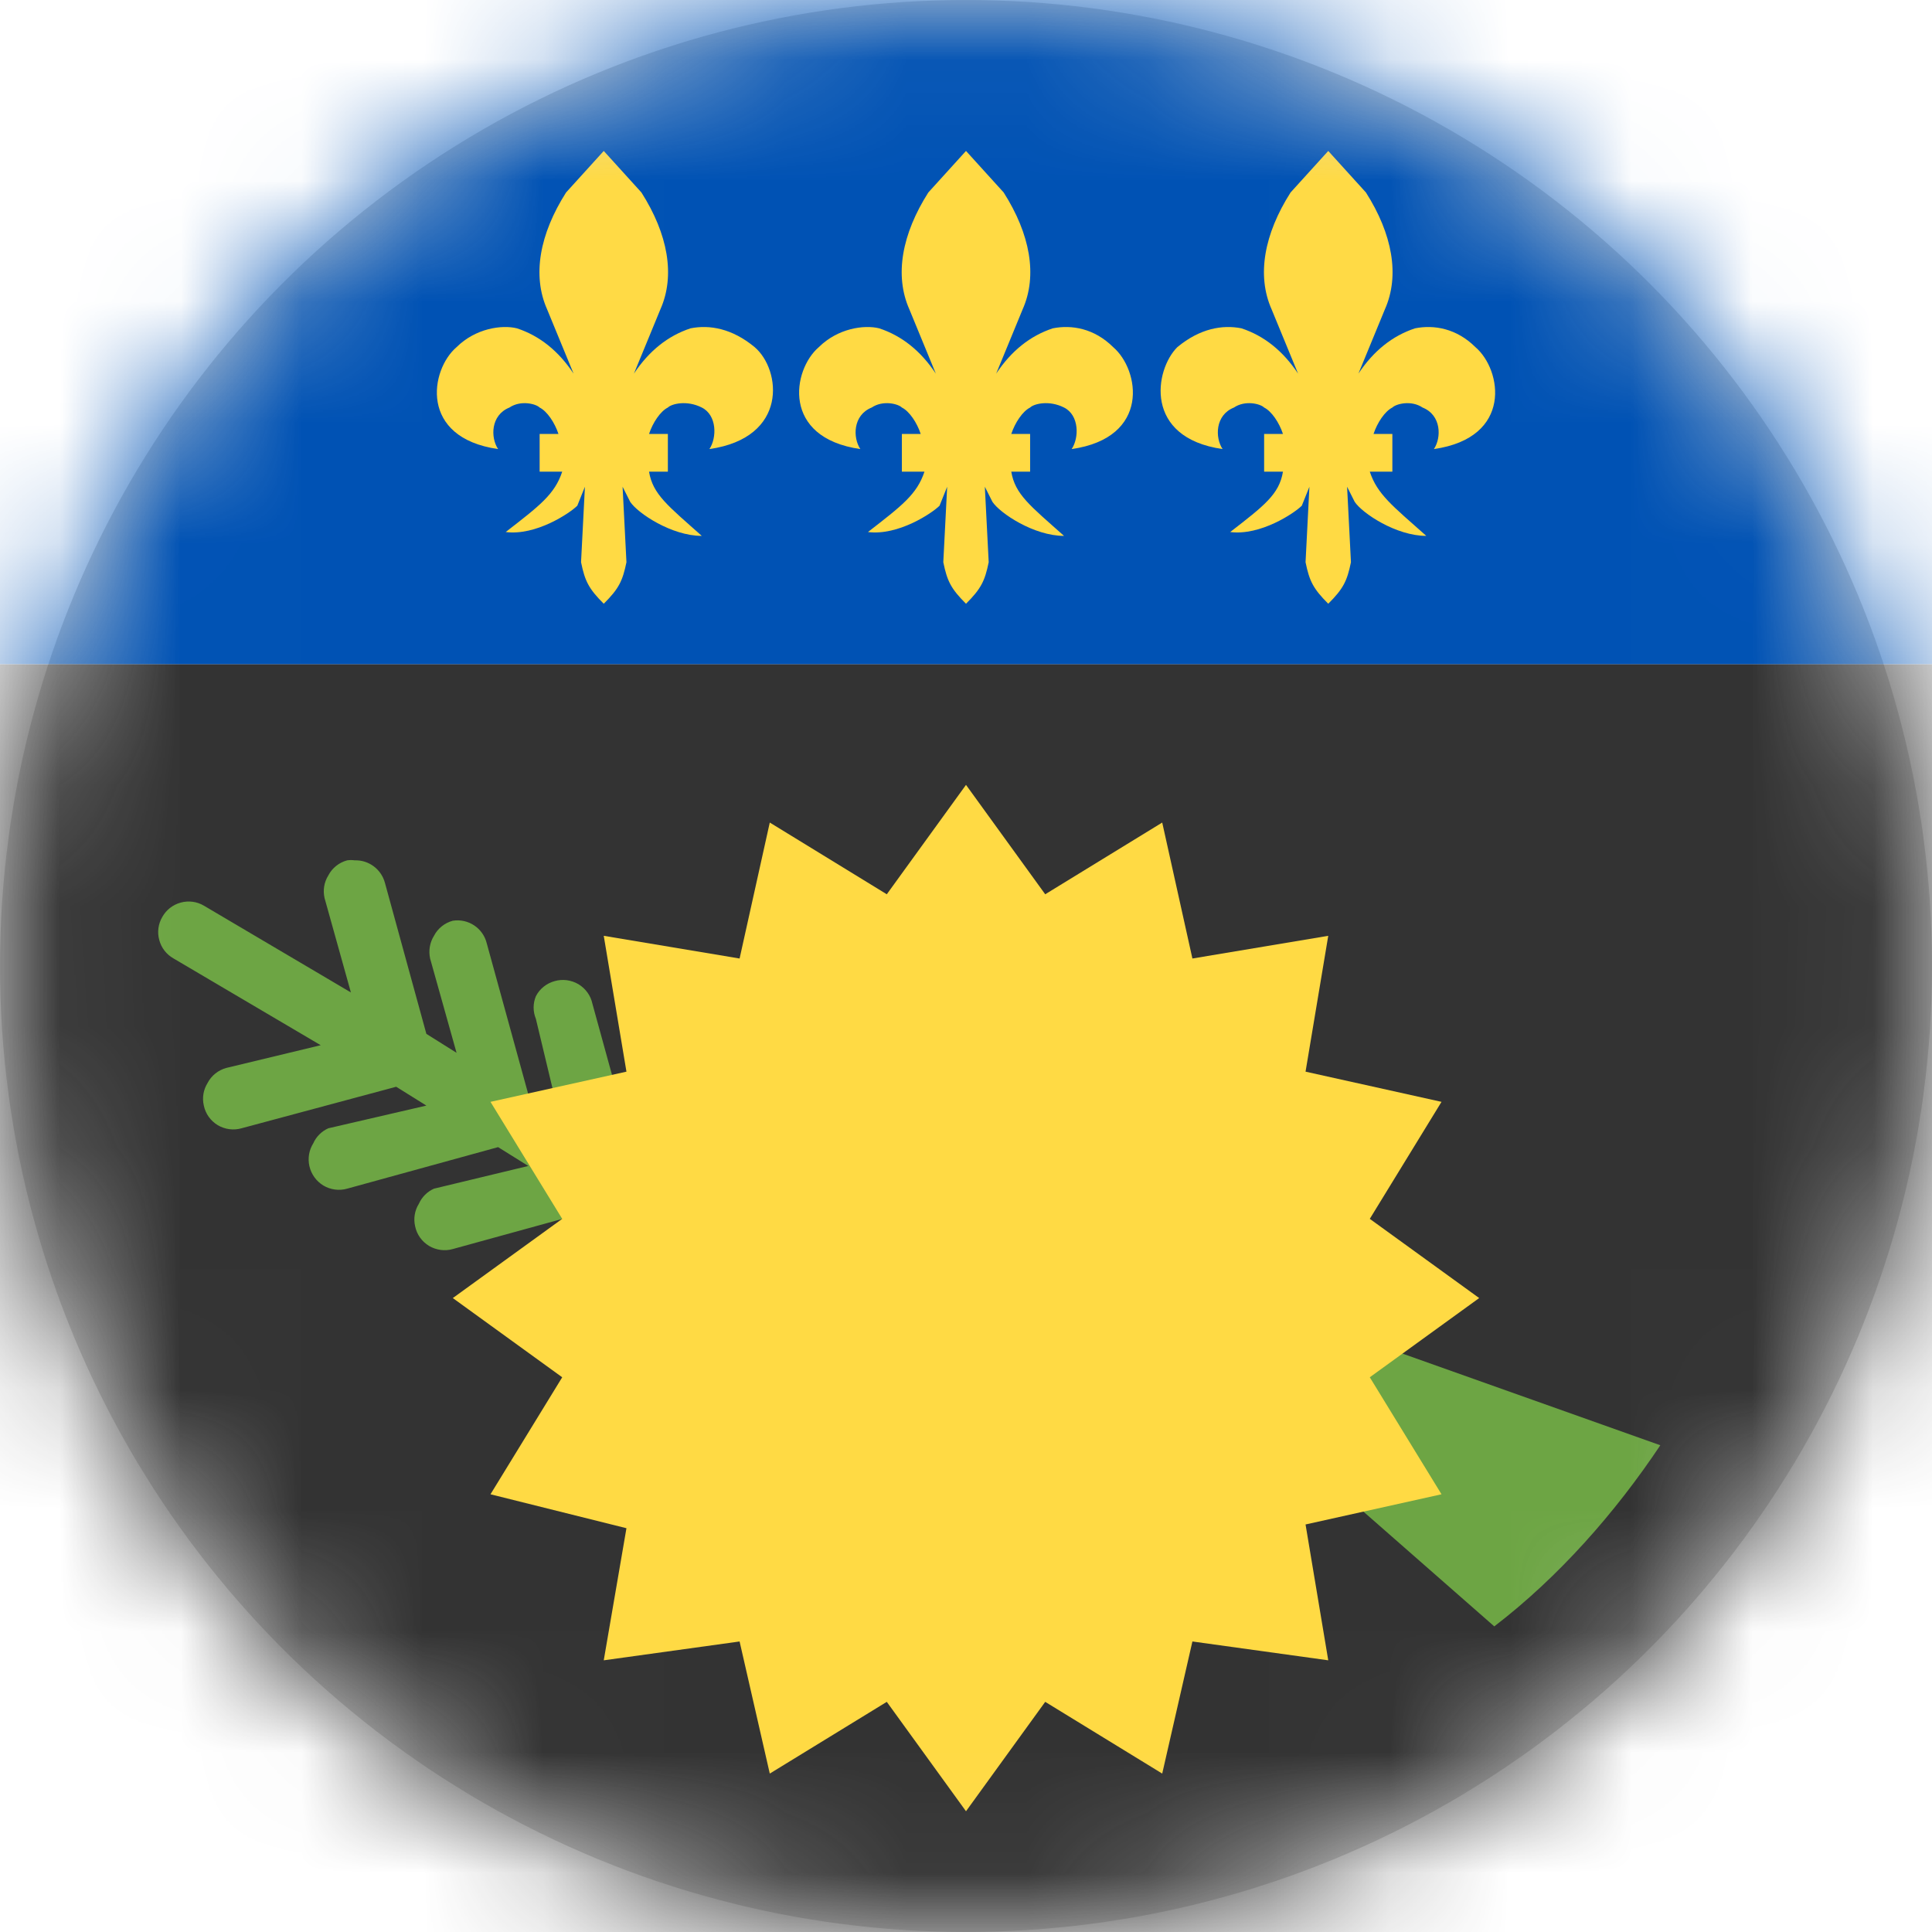 <?xml version="1.0" encoding="UTF-8"?>
<svg width="16px" height="16px" viewBox="0 0 16 16" version="1.1" xmlns="http://www.w3.org/2000/svg" xmlns:xlink="http://www.w3.org/1999/xlink">
    <title>gp_flag_16px</title>
    <defs>
        <circle id="path-1" cx="8" cy="8" r="8"></circle>
    </defs>
    <g id="Design-System" stroke="none" stroke-width="1" fill="none" fill-rule="evenodd">
        <g id="Flags-16x16" transform="translate(-501, -655)">
            <g id="flag" transform="translate(501, 655)">
                <mask id="mask-2" fill="white">
                    <use xlink:href="#path-1"></use>
                </mask>
                <use id="Mask" fill="#D8D8D8" xlink:href="#path-1"></use>
                <g id="gp" mask="url(#mask-2)" fill-rule="nonzero">
                    <polygon id="Path" fill="#333333" points="0 5.5 16 5.5 16 16 0 16"></polygon>
                    <polygon id="Path" fill="#0052B4" points="0 0 16 0 16 5.5 0 5.5"></polygon>
                    <path d="M2.938,7.125 C2.917,7.122 2.896,7.122 2.875,7.125 C2.808,7.143 2.751,7.188 2.719,7.25 C2.684,7.306 2.673,7.373 2.688,7.438 L2.906,8.219 L1.688,7.5 C1.63,7.466 1.561,7.457 1.496,7.475 C1.431,7.493 1.377,7.535 1.344,7.594 C1.31,7.652 1.301,7.721 1.319,7.785 C1.336,7.85 1.379,7.905 1.438,7.938 L2.656,8.656 L1.875,8.844 C1.808,8.862 1.751,8.907 1.719,8.969 C1.684,9.025 1.673,9.092 1.688,9.156 C1.702,9.224 1.744,9.282 1.803,9.318 C1.862,9.353 1.934,9.363 2,9.344 L3.281,9 L3.531,9.156 L2.719,9.344 C2.663,9.369 2.619,9.413 2.594,9.469 C2.559,9.525 2.548,9.592 2.562,9.656 C2.577,9.724 2.619,9.782 2.678,9.818 C2.737,9.853 2.809,9.863 2.875,9.844 L4.125,9.5 L4.375,9.656 L3.594,9.844 C3.538,9.869 3.494,9.913 3.469,9.969 C3.434,10.025 3.423,10.092 3.438,10.156 C3.452,10.224 3.494,10.282 3.553,10.318 C3.612,10.353 3.684,10.363 3.75,10.344 L5,10 L5.781,10.438 C5.839,10.471 5.908,10.48 5.973,10.463 C6.037,10.445 6.092,10.402 6.125,10.344 C6.175,10.231 6.136,10.098 6.031,10.031 L5.25,9.562 L4.906,8.312 C4.892,8.245 4.85,8.187 4.791,8.151 C4.731,8.116 4.66,8.106 4.594,8.125 C4.527,8.143 4.47,8.188 4.438,8.25 C4.413,8.31 4.413,8.377 4.438,8.438 L4.625,9.219 L4.375,9.062 L4.031,7.812 C4,7.686 3.878,7.605 3.75,7.625 C3.683,7.643 3.626,7.688 3.594,7.75 C3.559,7.806 3.548,7.873 3.562,7.938 L3.781,8.719 L3.531,8.562 L3.188,7.312 C3.158,7.199 3.054,7.121 2.938,7.125 Z M8.562,10.125 L12.375,13.469 C12.906,13.062 13.375,12.531 13.75,11.969 L8.562,10.125 Z" id="Shape" fill="#6DA544"></path>
                    <path d="M8,15 L7.344,14.094 L6.375,14.688 L6.125,13.594 L5,13.75 L5.188,12.656 L4.062,12.375 L4.656,11.406 L3.75,10.75 L4.656,10.094 L4.062,9.125 L5.188,8.875 L5,7.75 L6.125,7.938 L6.375,6.812 L7.344,7.406 L8,6.5 L8.656,7.406 L9.625,6.812 L9.875,7.938 L11,7.75 L10.812,8.875 L11.938,9.125 L11.344,10.094 L12.25,10.75 L11.344,11.406 L11.938,12.375 L10.812,12.625 L11,13.75 L9.875,13.594 L9.625,14.688 L8.656,14.094 L8,15 Z M8,1.25 L7.688,1.594 C7.469,1.938 7.406,2.281 7.531,2.562 L7.75,3.094 C7.625,2.906 7.469,2.781 7.281,2.719 C7.156,2.688 6.938,2.719 6.781,2.875 C6.562,3.062 6.469,3.625 7.125,3.719 C7.062,3.625 7.062,3.438 7.219,3.375 C7.312,3.312 7.438,3.344 7.469,3.375 C7.531,3.406 7.594,3.5 7.625,3.594 L7.469,3.594 L7.469,3.906 L7.656,3.906 C7.594,4.094 7.469,4.188 7.188,4.406 C7.438,4.438 7.719,4.25 7.781,4.188 L7.844,4.031 L7.812,4.656 C7.844,4.812 7.875,4.875 8,5 C8.125,4.875 8.156,4.812 8.188,4.656 L8.156,4.031 L8.219,4.156 C8.281,4.25 8.562,4.438 8.812,4.438 C8.531,4.188 8.406,4.094 8.375,3.906 L8.531,3.906 L8.531,3.594 L8.375,3.594 C8.406,3.5 8.469,3.406 8.531,3.375 C8.562,3.344 8.688,3.312 8.812,3.375 C8.938,3.438 8.938,3.625 8.875,3.719 C9.531,3.625 9.438,3.062 9.219,2.875 C9.062,2.719 8.875,2.688 8.719,2.719 C8.531,2.781 8.375,2.906 8.25,3.094 L8.469,2.562 C8.594,2.281 8.531,1.938 8.312,1.594 L8,1.25 Z M11,1.25 L10.688,1.594 C10.469,1.938 10.406,2.281 10.531,2.562 L10.75,3.094 C10.625,2.906 10.469,2.781 10.281,2.719 C10.125,2.688 9.938,2.719 9.75,2.875 C9.562,3.062 9.469,3.625 10.125,3.719 C10.062,3.625 10.062,3.438 10.219,3.375 C10.312,3.312 10.438,3.344 10.469,3.375 C10.531,3.406 10.594,3.5 10.625,3.594 L10.469,3.594 L10.469,3.906 L10.625,3.906 C10.594,4.094 10.469,4.188 10.188,4.406 C10.438,4.438 10.719,4.25 10.781,4.188 L10.844,4.031 L10.812,4.656 C10.844,4.812 10.875,4.875 11,5 C11.125,4.875 11.156,4.812 11.188,4.656 L11.156,4.031 L11.219,4.156 C11.281,4.25 11.562,4.438 11.812,4.438 C11.531,4.188 11.406,4.094 11.344,3.906 L11.531,3.906 L11.531,3.594 L11.375,3.594 C11.406,3.5 11.469,3.406 11.531,3.375 C11.562,3.344 11.688,3.312 11.781,3.375 C11.938,3.438 11.938,3.625 11.875,3.719 C12.531,3.625 12.438,3.062 12.219,2.875 C12.062,2.719 11.875,2.688 11.719,2.719 C11.531,2.781 11.375,2.906 11.25,3.094 L11.469,2.562 C11.594,2.281 11.531,1.938 11.312,1.594 L11,1.25 Z M5,1.25 L4.688,1.594 C4.469,1.938 4.406,2.281 4.531,2.562 L4.75,3.094 C4.625,2.906 4.469,2.781 4.281,2.719 C4.156,2.688 3.938,2.719 3.781,2.875 C3.562,3.062 3.469,3.625 4.125,3.719 C4.062,3.625 4.062,3.438 4.219,3.375 C4.312,3.312 4.438,3.344 4.469,3.375 C4.531,3.406 4.594,3.5 4.625,3.594 L4.469,3.594 L4.469,3.906 L4.656,3.906 C4.594,4.094 4.469,4.188 4.188,4.406 C4.438,4.438 4.719,4.25 4.781,4.188 L4.844,4.031 L4.812,4.656 C4.844,4.812 4.875,4.875 5,5 C5.125,4.875 5.156,4.812 5.188,4.656 L5.156,4.031 L5.219,4.156 C5.281,4.25 5.562,4.438 5.812,4.438 C5.531,4.188 5.406,4.094 5.375,3.906 L5.531,3.906 L5.531,3.594 L5.375,3.594 C5.406,3.5 5.469,3.406 5.531,3.375 C5.562,3.344 5.688,3.312 5.812,3.375 C5.938,3.438 5.938,3.625 5.875,3.719 C6.531,3.625 6.469,3.062 6.25,2.875 C6.062,2.719 5.875,2.688 5.719,2.719 C5.531,2.781 5.375,2.906 5.25,3.094 L5.469,2.562 C5.594,2.281 5.531,1.938 5.312,1.594 L5,1.25 Z" id="Shape" fill="#FFDA44"></path>
                </g>
            </g>
        </g>
    </g>
</svg>
